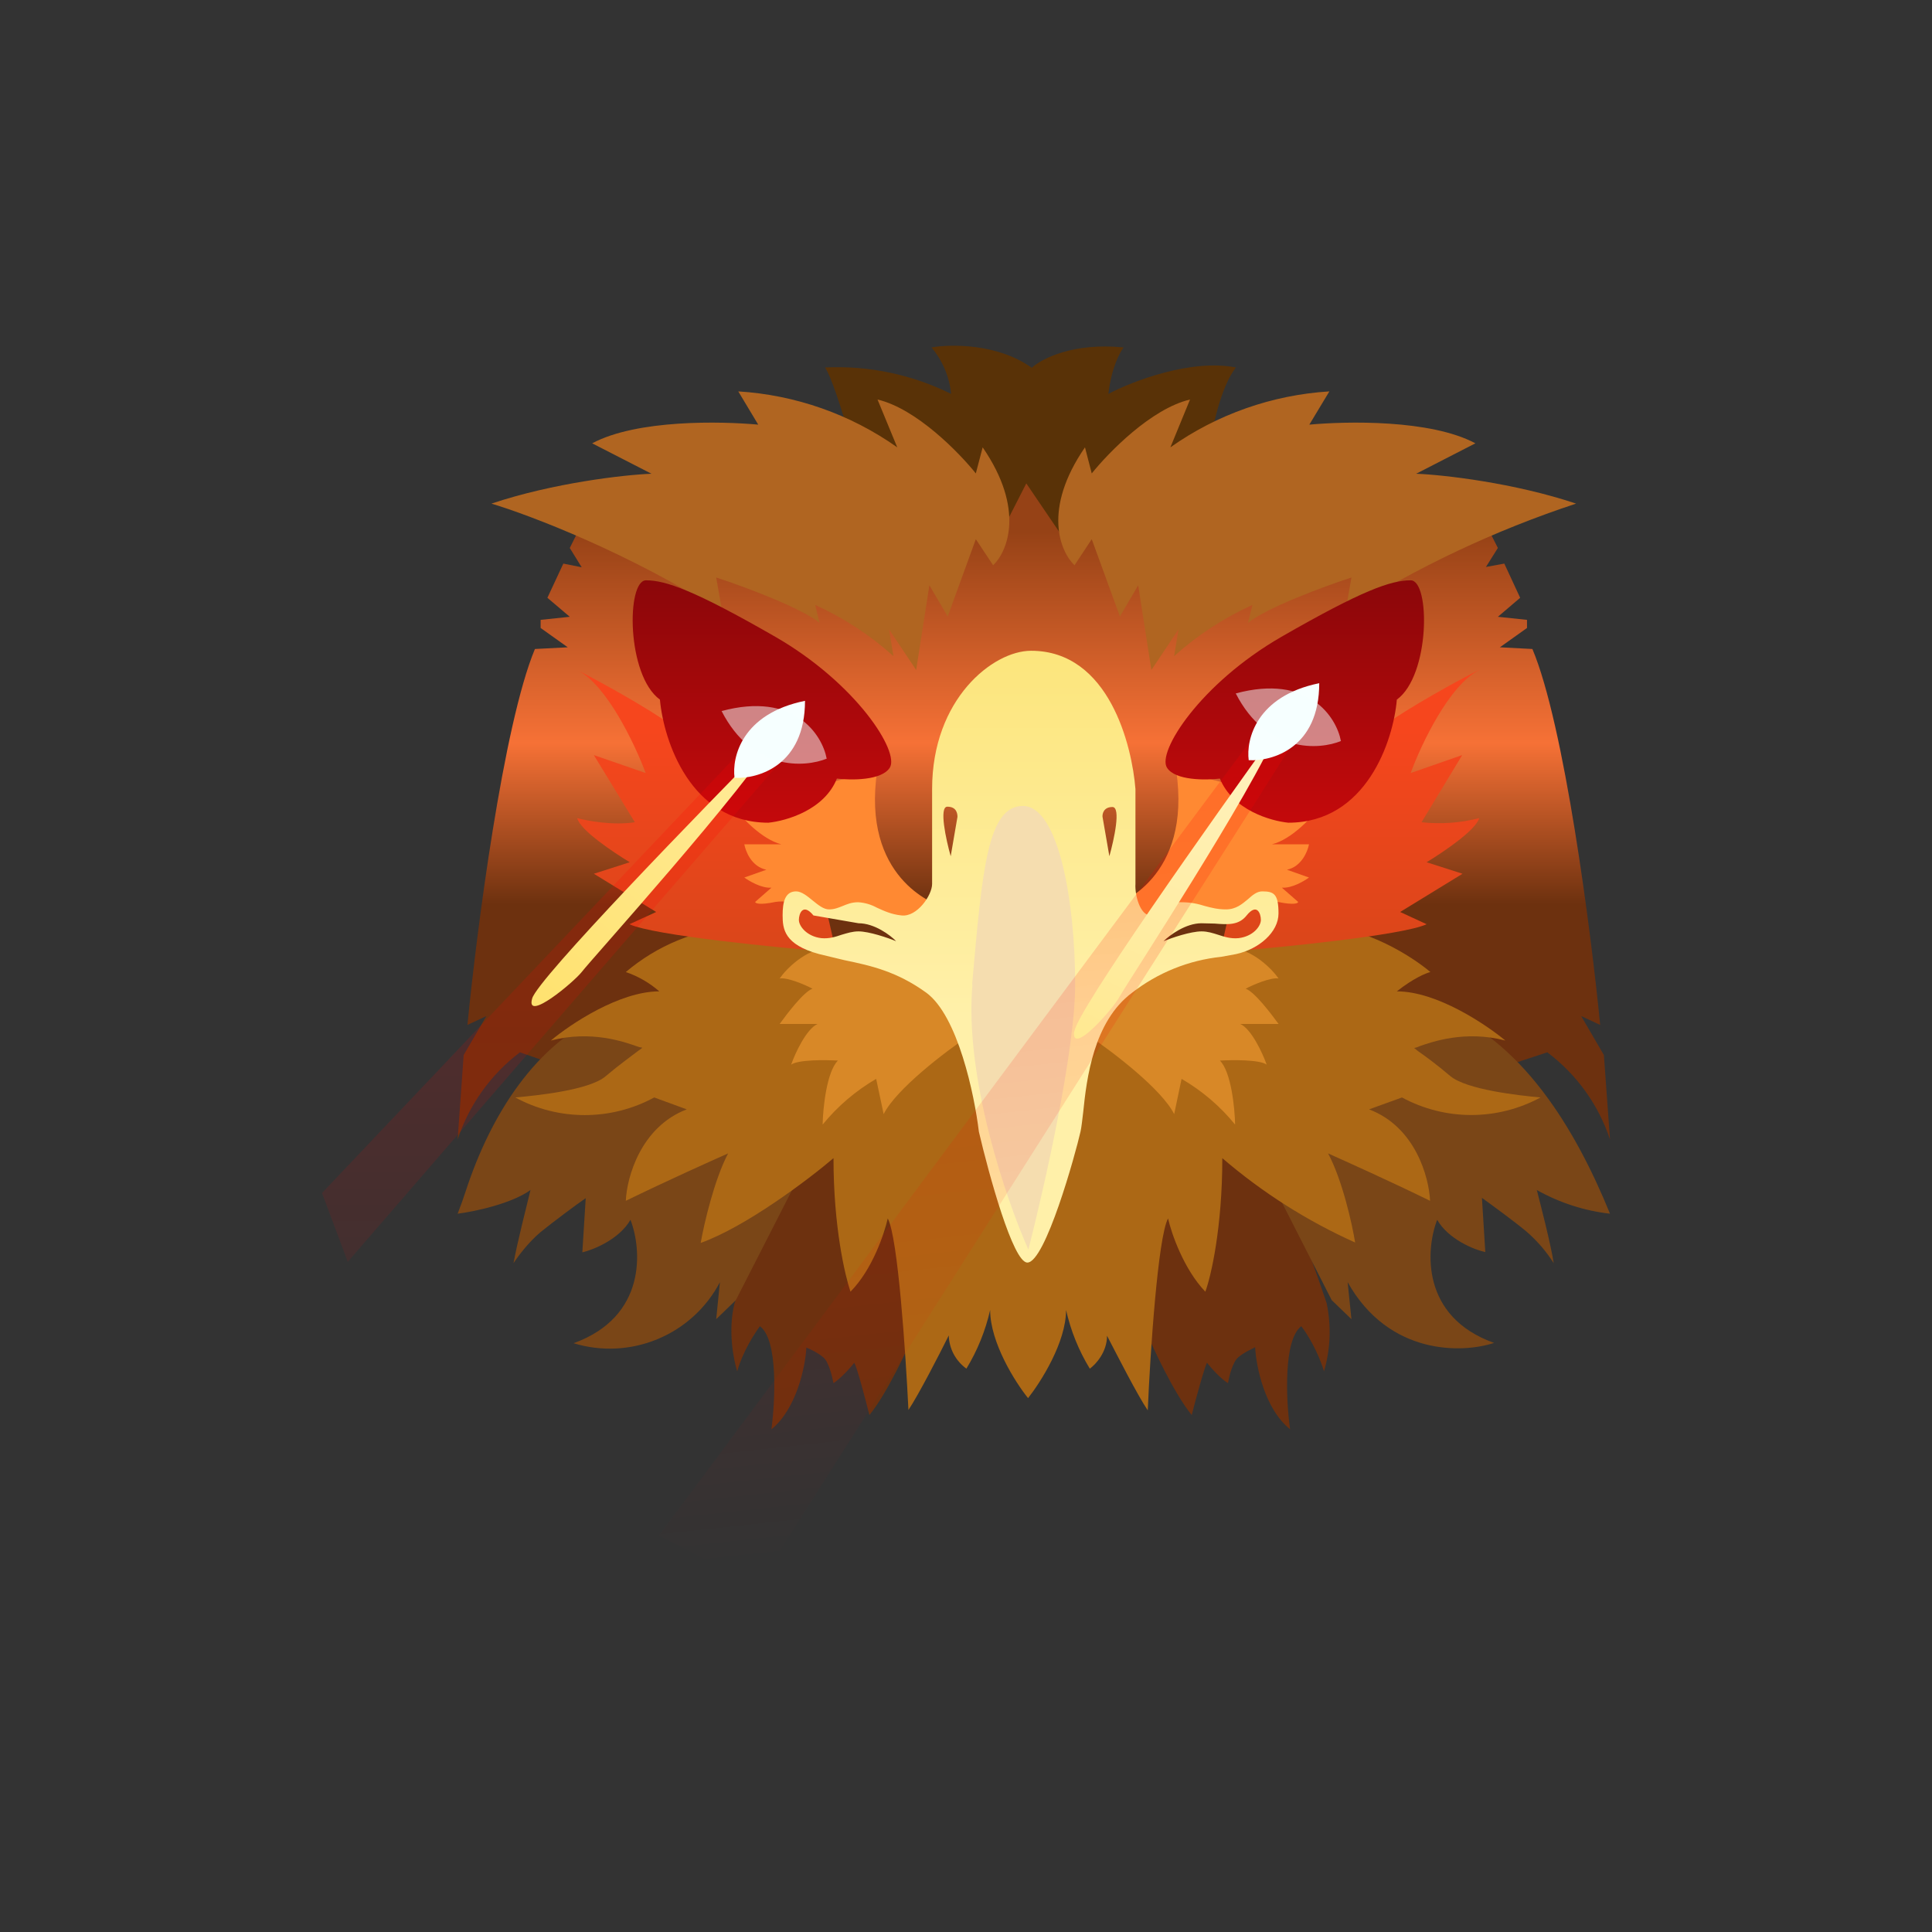 <svg width="24" height="24" viewBox="0 0 24 24" fill="none" xmlns="http://www.w3.org/2000/svg">
<rect x="0" y="0" width="24" height="24" fill="#333333" stroke="none"/>
<path d="M5.76 13.106L5.685 14.155C5.827 13.724 6.097 13.346 6.459 13.072L9.861 14.264C9.588 14.895 9.343 15.537 9.125 16.188C9.04 16.525 9.112 16.891 9.158 17.035C9.226 16.79 9.377 16.559 9.44 16.475C9.668 16.643 9.63 17.401 9.583 17.755C9.895 17.502 10.005 16.976 10.017 16.74C10.059 16.757 10.16 16.803 10.228 16.862C10.295 16.917 10.337 17.098 10.354 17.182C10.438 17.127 10.565 16.992 10.611 16.929C10.64 16.963 10.75 17.376 10.8 17.578C11.015 17.317 11.276 16.757 11.381 16.508L11.339 14.782L12.602 15.224V15.258L12.649 15.241L12.695 15.258V15.228L14.265 14.71L14.223 16.508C14.329 16.761 14.59 17.317 14.804 17.578C14.855 17.376 14.969 16.963 14.994 16.929C15.044 16.992 15.162 17.127 15.255 17.182C15.268 17.098 15.314 16.917 15.381 16.862C15.449 16.803 15.55 16.757 15.592 16.736C15.604 16.976 15.71 17.502 16.026 17.755C15.975 17.397 15.941 16.643 16.165 16.475C16.232 16.559 16.375 16.79 16.447 17.035C16.528 16.76 16.539 16.469 16.48 16.188C16.257 15.524 16.006 14.869 15.727 14.226L19.221 13.072C19.585 13.346 19.857 13.723 20 14.155L19.924 13.106L19.642 12.622L19.878 12.732C19.764 11.565 19.432 9.001 19.036 8.062L18.632 8.041L18.969 7.801V7.7L18.607 7.662L18.884 7.426L18.687 7.001L18.459 7.043L18.607 6.807L18.522 6.639L18.093 6.723L12.653 5.136L7.592 6.723L7.162 6.639L7.078 6.807L7.226 7.047L6.998 7.001L6.8 7.426L7.078 7.662L6.716 7.7V7.801L7.053 8.041L6.645 8.062C6.253 9.001 5.92 11.565 5.807 12.732L6.042 12.622L5.76 13.106Z" fill="url(#paint0_linear_328_40670)"/>
<path d="M20 15.077C19.68 15.041 19.371 14.94 19.091 14.783C19.141 14.98 19.259 15.431 19.301 15.692C19.209 15.546 19.095 15.414 18.964 15.3C18.813 15.174 18.531 14.968 18.409 14.88L18.451 15.553C18.308 15.524 17.992 15.393 17.853 15.153C17.71 15.524 17.651 16.358 18.56 16.682C18.169 16.812 17.255 16.842 16.741 15.928L16.788 16.387L16.543 16.151L14.96 13.044L17.6 12.425L17.836 12.509C18.905 12.909 19.571 14.025 20 15.077ZM5.685 15.077C5.723 14.98 5.758 14.882 5.79 14.783C6.089 13.873 6.649 12.943 7.541 12.585L10.725 13.048L9.141 16.151L8.897 16.387L8.943 15.928C8.776 16.246 8.503 16.496 8.171 16.634C7.838 16.773 7.469 16.791 7.125 16.686C8.034 16.358 7.975 15.524 7.832 15.153C7.693 15.393 7.377 15.524 7.234 15.557L7.276 14.884C7.154 14.968 6.872 15.178 6.716 15.305C6.565 15.431 6.43 15.612 6.379 15.692C6.426 15.431 6.544 14.976 6.59 14.783C6.35 14.955 5.887 15.052 5.685 15.077Z" fill="#7A4617"/>
<path d="M10.935 6.788C10.758 6.165 10.404 4.784 10.248 4.565C10.79 4.539 11.329 4.652 11.815 4.893C11.794 4.68 11.709 4.479 11.571 4.316C11.811 4.274 12.396 4.266 12.817 4.569C12.939 4.455 13.335 4.253 13.958 4.316C13.912 4.375 13.806 4.569 13.769 4.893C14.063 4.737 14.796 4.455 15.352 4.565C14.977 5.062 14.91 6.514 14.922 6.788L13.158 6.607L12.749 6.005L12.442 6.607L10.935 6.788Z" fill="#593207"/>
<path d="M19.579 6.256C18.572 6.588 17.609 7.042 16.712 7.608L16.788 7.174C16.451 7.283 15.726 7.553 15.503 7.738L15.558 7.515C15.203 7.676 14.875 7.89 14.585 8.151L14.64 7.818L14.303 8.323L14.139 7.271L13.912 7.658L13.562 6.698L13.348 7.022C13.171 6.854 12.947 6.328 13.478 5.557L13.562 5.881C13.769 5.624 14.299 5.077 14.783 4.963L14.539 5.557C15.12 5.146 15.804 4.906 16.514 4.862L16.265 5.275C16.72 5.233 17.768 5.208 18.328 5.507L17.592 5.885C17.933 5.898 18.813 5.999 19.579 6.256ZM6.105 6.256C6.581 6.399 7.823 6.871 8.973 7.608L8.897 7.174C9.234 7.283 9.958 7.553 10.181 7.738L10.127 7.515C10.481 7.676 10.809 7.89 11.099 8.151L11.044 7.818L11.381 8.323L11.545 7.271L11.773 7.658L12.122 6.698L12.337 7.022C12.514 6.854 12.737 6.328 12.207 5.557L12.122 5.881C11.916 5.624 11.385 5.077 10.901 4.963L11.146 5.557C10.565 5.146 9.881 4.906 9.171 4.862L9.419 5.275C8.964 5.233 7.916 5.208 7.356 5.507L8.093 5.885C7.752 5.898 6.872 5.999 6.105 6.256Z" fill="#B06521"/>
<path d="M7.774 12.075C8.163 11.745 8.646 11.546 9.155 11.507C9.555 11.507 9.773 11.57 10.001 11.633C10.182 11.684 10.363 11.738 10.649 11.76C11.159 11.806 12.274 11.781 12.771 11.76C13.264 11.781 14.384 11.806 14.893 11.76C15.175 11.738 15.361 11.684 15.542 11.633C15.765 11.57 15.984 11.507 16.384 11.507C16.961 11.507 17.546 11.886 17.769 12.075C17.715 12.088 17.559 12.151 17.352 12.315C17.849 12.315 18.456 12.724 18.7 12.926C18.203 12.795 17.786 12.943 17.63 12.998C17.61 13.008 17.589 13.015 17.567 13.018L17.613 13.056C17.693 13.111 17.849 13.225 18.017 13.368C18.22 13.536 18.86 13.608 19.137 13.633C18.873 13.776 18.577 13.851 18.276 13.851C17.976 13.851 17.68 13.776 17.416 13.633L17.007 13.781C17.584 13.999 17.752 14.627 17.765 14.917C17.251 14.665 16.704 14.421 16.498 14.328C16.674 14.656 16.797 15.204 16.834 15.435C16.237 15.167 15.681 14.814 15.184 14.387C15.184 15.242 15.045 15.852 14.973 16.046C14.704 15.764 14.552 15.322 14.51 15.136C14.384 15.368 14.287 16.82 14.258 17.52C14.131 17.334 13.87 16.82 13.752 16.593C13.752 16.799 13.609 16.951 13.538 17.002C13.4 16.776 13.301 16.53 13.243 16.273C13.243 16.677 12.927 17.17 12.771 17.368C12.611 17.17 12.3 16.677 12.3 16.273C12.242 16.53 12.142 16.776 12.005 17.002C11.939 16.954 11.885 16.892 11.847 16.821C11.809 16.749 11.788 16.67 11.786 16.589C11.672 16.82 11.407 17.334 11.285 17.515C11.251 16.82 11.155 15.368 11.028 15.136C10.986 15.322 10.839 15.768 10.565 16.046C10.498 15.848 10.354 15.246 10.354 14.387C10.039 14.656 9.26 15.242 8.704 15.44C8.746 15.204 8.872 14.656 9.045 14.328C8.835 14.421 8.291 14.665 7.774 14.917C7.786 14.627 7.959 13.999 8.531 13.781L8.127 13.633C7.862 13.777 7.565 13.852 7.264 13.852C6.963 13.852 6.666 13.777 6.401 13.633C6.679 13.608 7.327 13.541 7.525 13.368C7.694 13.225 7.849 13.115 7.925 13.056C7.967 13.027 7.984 13.014 7.976 13.014C7.954 13.012 7.933 13.006 7.912 12.998C7.757 12.943 7.34 12.795 6.843 12.926C7.083 12.724 7.694 12.315 8.19 12.315C8.068 12.209 7.927 12.127 7.774 12.075Z" fill="#AC6815"/>
<path d="M7.17 8.323C7.419 8.45 8.013 8.77 8.408 9.052C8.879 9.338 9.382 9.569 9.907 9.738L10.387 11.831C9.655 11.772 8.118 11.62 7.819 11.481L8.151 11.329L7.377 10.854L7.823 10.711C7.621 10.588 7.208 10.315 7.17 10.163C7.297 10.197 7.613 10.256 7.886 10.214L7.377 9.38L8.021 9.603C7.89 9.254 7.541 8.508 7.17 8.323ZM18.37 8.323C18.118 8.45 17.528 8.77 17.132 9.052C16.737 9.334 15.966 9.629 15.629 9.738L15.158 11.831C15.886 11.772 17.423 11.62 17.722 11.481L17.393 11.329L18.168 10.854L17.722 10.711C17.924 10.588 18.332 10.315 18.375 10.163C18.141 10.223 17.898 10.24 17.659 10.214L18.164 9.38L17.524 9.603C17.65 9.254 18.004 8.508 18.375 8.323H18.37Z" fill="url(#paint1_linear_328_40670)"/>
<path d="M13.533 12.871C13.819 13.065 14.43 13.528 14.586 13.84L14.678 13.402C14.932 13.55 15.158 13.742 15.343 13.97C15.339 13.76 15.293 13.313 15.154 13.175C15.31 13.166 15.647 13.162 15.735 13.225C15.684 13.082 15.546 12.783 15.407 12.72H15.883C15.79 12.593 15.584 12.32 15.474 12.282C15.571 12.231 15.786 12.139 15.883 12.155C15.798 12.033 15.558 11.793 15.293 11.777C14.801 11.783 14.319 11.913 13.891 12.155C13.533 12.366 13.504 12.72 13.533 12.871ZM12.03 12.871C11.743 13.065 11.133 13.528 10.977 13.84L10.884 13.402C10.63 13.55 10.405 13.742 10.219 13.97C10.223 13.76 10.27 13.313 10.409 13.175C10.253 13.166 9.92 13.162 9.828 13.225C9.878 13.082 10.017 12.783 10.156 12.72H9.685C9.777 12.593 9.984 12.32 10.093 12.282C9.996 12.231 9.781 12.139 9.685 12.155C9.769 12.033 10.009 11.793 10.274 11.777C10.602 11.755 11.23 11.89 11.68 12.155C12.038 12.366 12.063 12.72 12.034 12.871H12.03Z" fill="#D88827"/>
<path d="M11.697 11.259C11.613 11.233 10.699 10.909 10.897 9.57L9.12 10.029C9.213 10.156 9.461 10.425 9.705 10.488H9.246C9.263 10.577 9.335 10.766 9.52 10.804L9.246 10.901C9.305 10.943 9.457 11.036 9.583 11.027L9.381 11.204C9.381 11.221 9.432 11.246 9.634 11.204C9.844 11.17 10.185 11.292 10.333 11.36L11.604 11.511L11.701 11.259H11.697ZM13.811 11.259C13.895 11.233 14.808 10.909 14.611 9.57L16.387 10.029C16.295 10.156 16.046 10.425 15.802 10.488H16.261C16.244 10.577 16.168 10.766 15.987 10.804L16.261 10.901C16.202 10.943 16.051 11.036 15.924 11.027L16.126 11.204C16.126 11.221 16.076 11.246 15.874 11.204C15.663 11.17 15.318 11.292 15.175 11.36L13.903 11.511L13.806 11.259H13.811Z" fill="#FF8932"/>
<path fill-rule="evenodd" clip-rule="evenodd" d="M12.808 8.084C12.336 8.084 11.579 8.682 11.579 9.802V10.981C11.579 11.12 11.393 11.393 11.2 11.372C11.073 11.36 10.976 11.313 10.892 11.275C10.821 11.236 10.742 11.213 10.661 11.208C10.576 11.208 10.522 11.233 10.467 11.255C10.416 11.275 10.366 11.297 10.299 11.297C10.231 11.297 10.164 11.242 10.096 11.187C10.029 11.132 9.957 11.073 9.89 11.073C9.751 11.073 9.722 11.208 9.722 11.368C9.722 11.537 9.739 11.734 10.176 11.852L10.492 11.928C10.816 11.995 11.141 12.067 11.507 12.332C11.899 12.619 12.105 13.6 12.16 14.059C12.286 14.598 12.585 15.684 12.762 15.684C12.985 15.684 13.36 14.336 13.423 14.055C13.435 14 13.444 13.915 13.456 13.815C13.498 13.402 13.583 12.69 14.063 12.332C14.383 12.083 14.767 11.928 15.17 11.886L15.355 11.852C15.642 11.789 15.882 11.579 15.882 11.347C15.882 11.107 15.827 11.073 15.68 11.073C15.616 11.073 15.562 11.116 15.503 11.17C15.431 11.229 15.355 11.297 15.229 11.297C15.124 11.297 15.044 11.275 14.968 11.255C14.884 11.229 14.8 11.208 14.673 11.208C14.63 11.205 14.587 11.211 14.547 11.227C14.507 11.244 14.471 11.269 14.442 11.301C14.404 11.339 14.37 11.372 14.294 11.372C14.159 11.372 14.096 11.111 14.105 10.981V9.802C14.063 9.271 13.781 8.084 12.808 8.084ZM11.81 10.636L11.894 10.147C11.894 10.105 11.882 10.021 11.768 10.021C11.663 10.021 11.751 10.429 11.81 10.636ZM10.665 11.469C10.863 11.469 11.06 11.617 11.132 11.692C11.031 11.65 10.795 11.57 10.665 11.57C10.589 11.57 10.526 11.591 10.454 11.612C10.379 11.638 10.299 11.663 10.202 11.654C10.025 11.633 9.924 11.507 9.924 11.427C9.924 11.351 9.974 11.212 10.105 11.372M14.926 11.469C14.728 11.469 14.53 11.617 14.454 11.692C14.555 11.65 14.791 11.57 14.926 11.57C15.002 11.57 15.065 11.591 15.132 11.612C15.212 11.638 15.288 11.663 15.385 11.654C15.566 11.633 15.663 11.507 15.663 11.427C15.663 11.351 15.616 11.212 15.486 11.372C15.389 11.495 15.254 11.486 15.09 11.473L14.922 11.469H14.926ZM13.696 10.147L13.781 10.636C13.839 10.429 13.928 10.025 13.819 10.025C13.709 10.025 13.692 10.109 13.696 10.151V10.147Z" fill="url(#paint2_linear_328_40670)"/>
<path d="M12.08 12.231C11.979 13.384 12.501 14.909 12.775 15.523C12.969 14.761 13.356 13.064 13.356 12.231C13.356 11.182 13.146 10.012 12.707 10.012C12.27 10.012 12.202 10.787 12.076 12.231H12.08Z" fill="#F5DDAF"/>
<path d="M10.396 9.672C10.573 9.693 10.951 9.697 11.053 9.537C11.179 9.34 10.64 8.493 9.634 7.912C8.623 7.331 8.269 7.209 8.025 7.209C7.781 7.209 7.781 8.388 8.198 8.691C8.244 9.201 8.577 10.22 9.545 10.22C9.764 10.198 10.24 10.064 10.396 9.672ZM15.154 9.672C14.977 9.693 14.598 9.697 14.497 9.537C14.37 9.34 14.909 8.493 15.916 7.912C16.926 7.331 17.28 7.209 17.524 7.209C17.768 7.209 17.768 8.388 17.352 8.691C17.309 9.201 16.973 10.22 16.004 10.22C15.785 10.198 15.314 10.064 15.154 9.672Z" fill="url(#paint3_linear_328_40670)"/>
<path d="M9.44 9.081L4 14.82L4.32 15.675L9.869 9.262L9.44 9.081Z" fill="url(#paint4_linear_328_40670)" fill-opacity="0.3"/>
<path d="M15.677 9.011L8.186 19.074L9.407 19.705L16.127 9.129L15.677 9.015V9.011Z" fill="url(#paint5_linear_328_40670)" fill-opacity="0.3"/>
<path d="M6.611 12.403C6.679 12.159 8.691 10.087 9.685 9.081C9.268 9.793 7.327 11.94 7.23 12.07C7.133 12.197 6.523 12.706 6.611 12.403Z" fill="url(#paint6_linear_328_40670)"/>
<path d="M13.347 12.812C13.377 12.559 15.048 10.197 15.878 9.048C15.575 9.814 13.983 12.239 13.907 12.383C13.832 12.526 13.305 13.128 13.343 12.812H13.347Z" fill="url(#paint7_linear_328_40670)"/>
<path d="M9.125 9.662C9.091 9.409 9.213 8.866 10 8.706C10 9.51 9.415 9.679 9.125 9.662ZM15.512 9.443C15.478 9.19 15.604 8.647 16.388 8.487C16.388 9.291 15.807 9.46 15.512 9.443Z" fill="#F7FFFF"/>
<path d="M10.273 9.423C9.995 9.537 9.347 9.579 8.964 8.833C9.869 8.589 10.214 9.128 10.269 9.423H10.273ZM16.661 9.204C16.387 9.318 15.734 9.36 15.351 8.614C16.256 8.37 16.602 8.909 16.657 9.204H16.661Z" fill="#F7FFFF" fill-opacity="0.5"/>
<defs>
<linearGradient id="paint0_linear_328_40670" x1="12" y1="4.293" x2="12" y2="19.719" gradientUnits="userSpaceOnUse">
<stop offset="0.15" stop-color="#964216"/>
<stop offset="0.32" stop-color="#F67136"/>
<stop offset="0.45" stop-color="#6D310F"/>
</linearGradient>
<linearGradient id="paint1_linear_328_40670" x1="11.997" y1="4.293" x2="11.997" y2="19.704" gradientUnits="userSpaceOnUse">
<stop offset="0.31" stop-color="#F6461D"/>
<stop offset="1" stop-color="#8A4411"/>
</linearGradient>
<linearGradient id="paint2_linear_328_40670" x1="11.994" y1="4.294" x2="11.994" y2="19.705" gradientUnits="userSpaceOnUse">
<stop offset="0.24" stop-color="#FCE57B"/>
<stop offset="0.54" stop-color="#FFF0A9"/>
</linearGradient>
<linearGradient id="paint3_linear_328_40670" x1="12" y1="4.295" x2="12" y2="19.706" gradientUnits="userSpaceOnUse">
<stop stop-color="#540508"/>
<stop offset="0.56" stop-color="#F70B0D"/>
<stop offset="0.98" stop-color="#860710"/>
</linearGradient>
<linearGradient id="paint4_linear_328_40670" x1="12" y1="4.293" x2="12" y2="19.704" gradientUnits="userSpaceOnUse">
<stop stop-color="#FF0000"/>
<stop offset="1" stop-color="#FF0000" stop-opacity="0"/>
</linearGradient>
<linearGradient id="paint5_linear_328_40670" x1="10.677" y1="5.217" x2="12.187" y2="19.082" gradientUnits="userSpaceOnUse">
<stop stop-color="#FF0000"/>
<stop offset="1" stop-color="#FF0000" stop-opacity="0"/>
</linearGradient>
<linearGradient id="paint6_linear_328_40670" x1="6.45" y1="18.118" x2="18.598" y2="3.343" gradientUnits="userSpaceOnUse">
<stop stop-color="#FFD943"/>
<stop offset="1" stop-color="white"/>
</linearGradient>
<linearGradient id="paint7_linear_328_40670" x1="6.668" y1="18.03" x2="13.775" y2="1.734" gradientUnits="userSpaceOnUse">
<stop stop-color="#FFD943"/>
<stop offset="1" stop-color="white"/>
</linearGradient>
</defs>
</svg>
